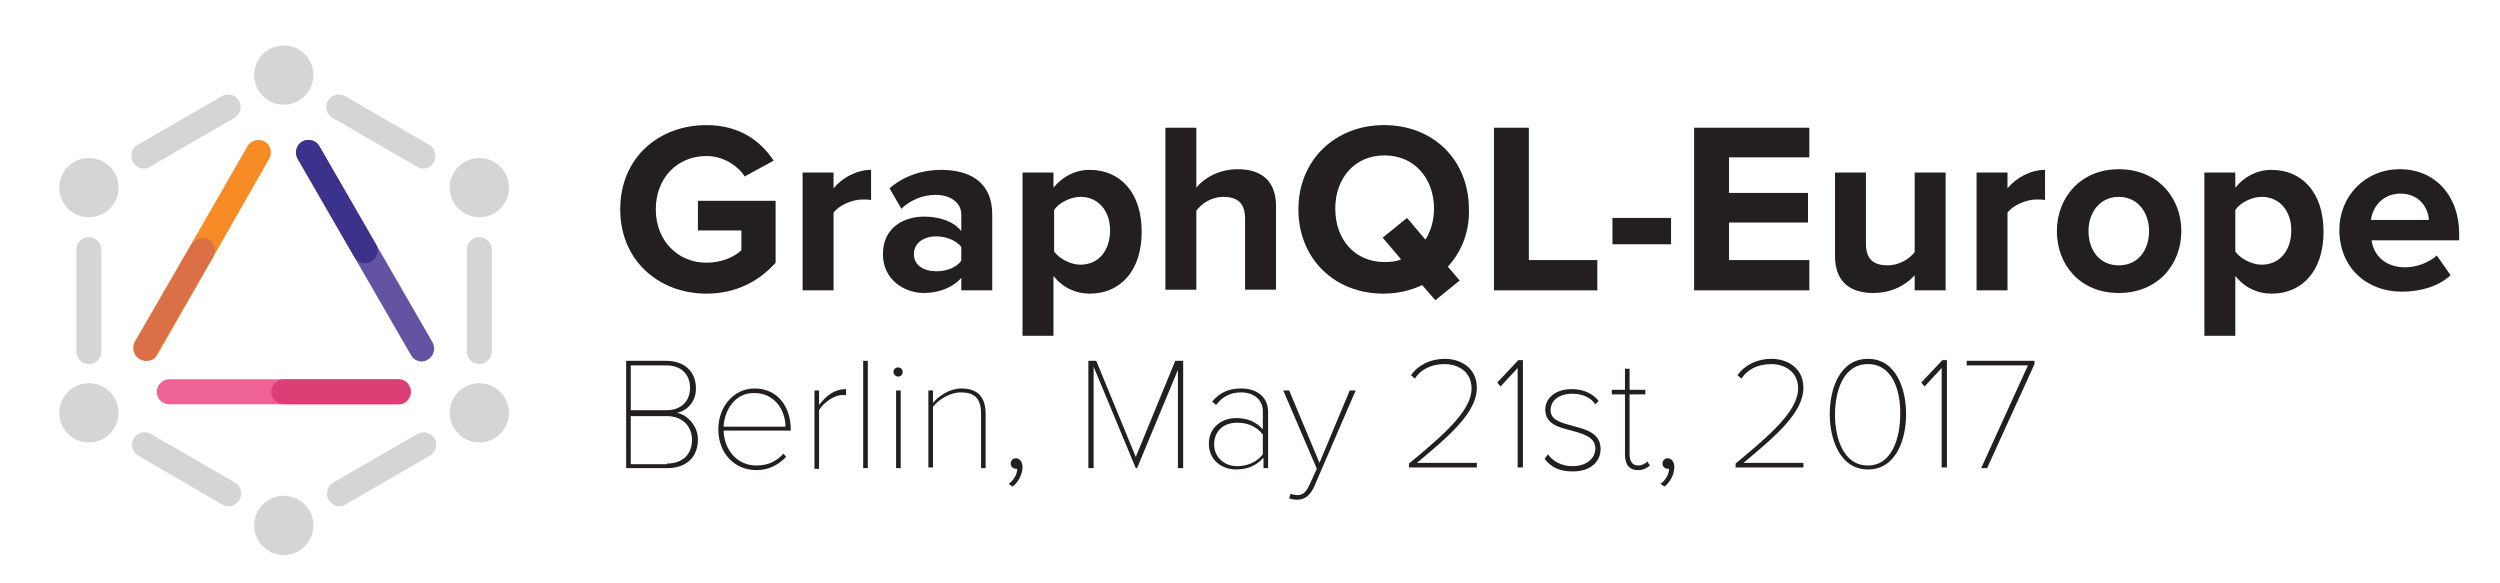 <?xml version="1.0" encoding="utf-8"?>
<!-- Generator: Adobe Illustrator 21.0.0, SVG Export Plug-In . SVG Version: 6.00 Build 0)  -->
<!DOCTYPE svg PUBLIC "-//W3C//DTD SVG 1.1//EN" "http://www.w3.org/Graphics/SVG/1.1/DTD/svg11.dtd">
<svg version="1.1" id="Layer_1" xmlns="http://www.w3.org/2000/svg" xmlns:xlink="http://www.w3.org/1999/xlink" x="0px" y="0px"
	 viewBox="0 0 379.7 88.5" style="enable-background:new 0 0 379.7 88.5;" xml:space="preserve">
<style type="text/css">
	.st0{fill:#D6D5D5;}
	.st1{fill:#EF6397;}
	.st2{fill:#DC3E76;}
	.st3{fill:#F78C27;}
	.st4{fill:#DB7046;}
	.st5{fill:#6453A3;}
	.st6{fill:#3C328C;}
	.st7{fill:#231F20;}
</style>
<g>
	<g>
		<g>
			<circle class="st0" cx="13.5" cy="28.5" r="4.5"/>
		</g>
		<g>
			<circle class="st0" cx="13.5" cy="62.7" r="4.5"/>
		</g>
		<g>
			<circle class="st0" cx="43.1" cy="79.8" r="4.5"/>
		</g>
		<g>
			<circle class="st0" cx="43.1" cy="11.4" r="4.5"/>
		</g>
		<g>
			<circle class="st0" cx="72.8" cy="28.5" r="4.5"/>
		</g>
		<g>
			<circle class="st0" cx="72.8" cy="62.7" r="4.5"/>
		</g>
		<g>
			<path class="st0" d="M13.5,55.3c-1.1,0-1.9-0.9-1.9-1.9V37.9c0-1.1,0.9-1.9,1.9-1.9s1.9,0.9,1.9,1.9v15.5
				C15.4,54.4,14.6,55.3,13.5,55.3z"/>
		</g>
		<g>
			<path class="st0" d="M34.7,76.9c-0.3,0-0.7-0.1-1-0.3L21,69.2c-0.9-0.5-1.2-1.7-0.7-2.6c0.5-0.9,1.7-1.2,2.6-0.7l12.8,7.4
				c0.9,0.5,1.2,1.7,0.7,2.6C36,76.5,35.4,76.9,34.7,76.9z"/>
		</g>
		<g>
			<path class="st0" d="M51.6,76.9c-0.7,0-1.3-0.3-1.7-1c-0.5-0.9-0.2-2.1,0.7-2.6l12.8-7.4c0.9-0.5,2.1-0.2,2.6,0.7
				c0.5,0.9,0.2,2.1-0.7,2.6l-12.8,7.4C52.2,76.8,51.9,76.9,51.6,76.9z"/>
		</g>
		<g>
			<path class="st0" d="M72.8,55.3c-1.1,0-1.9-0.9-1.9-1.9V37.9c0-1.1,0.9-1.9,1.9-1.9s1.9,0.9,1.9,1.9v15.5
				C74.7,54.4,73.8,55.3,72.8,55.3z"/>
		</g>
		<g>
			<path class="st0" d="M64.3,25.6c-0.3,0-0.7-0.1-1-0.3l-12.8-7.4c-0.9-0.5-1.2-1.7-0.7-2.6c0.5-0.9,1.7-1.2,2.6-0.7l12.8,7.4
				c0.9,0.5,1.2,1.7,0.7,2.6C65.6,25.2,65,25.6,64.3,25.6z"/>
		</g>
		<g>
			<path class="st0" d="M21.9,25.6c-0.7,0-1.3-0.3-1.7-1c-0.5-0.9-0.2-2.1,0.7-2.6l12.8-7.4c0.9-0.5,2.1-0.2,2.6,0.7
				c0.5,0.9,0.2,2.1-0.7,2.6l-12.8,7.4C22.6,25.5,22.3,25.6,21.9,25.6z"/>
		</g>
		<g>
			<path class="st1" d="M60.6,61.4H25.7c-1.1,0-1.9-0.9-1.9-1.9s0.9-1.9,1.9-1.9h34.8c1.1,0,1.9,0.9,1.9,1.9S61.6,61.4,60.6,61.4z"
				/>
		</g>
		<g>
			<path class="st2" d="M60.6,61.4H43.1c-1.1,0-1.9-0.9-1.9-1.9s0.9-1.9,1.9-1.9h17.4c1.1,0,1.9,0.9,1.9,1.9S61.6,61.4,60.6,61.4z"
				/>
		</g>
		<g>
			<path class="st3" d="M22.2,54.8c-0.3,0-0.7-0.1-1-0.3c-0.9-0.5-1.2-1.7-0.7-2.6l17.1-29.7c0.5-0.9,1.7-1.2,2.6-0.7
				c0.9,0.5,1.2,1.7,0.7,2.6L23.9,53.9C23.6,54.5,22.9,54.8,22.2,54.8z"/>
		</g>
		<g>
			<path class="st4" d="M22.2,54.8c-0.3,0-0.7-0.1-1-0.3c-0.9-0.5-1.2-1.7-0.7-2.6l8.6-14.8c0.5-0.9,1.7-1.2,2.6-0.7
				c0.9,0.5,1.2,1.7,0.7,2.6l-8.6,14.8C23.6,54.5,22.9,54.8,22.2,54.8z"/>
		</g>
		<g>
			<path class="st5" d="M64.1,54.9c-0.7,0-1.3-0.3-1.7-1L45.2,24.1c-0.5-0.9-0.2-2.1,0.7-2.6s2.1-0.2,2.6,0.7L65.7,52
				c0.5,0.9,0.2,2.1-0.7,2.6C64.7,54.8,64.4,54.9,64.1,54.9z"/>
		</g>
		<g>
			<path class="st6" d="M55.5,40c-0.7,0-1.3-0.3-1.7-1l-8.6-14.9c-0.5-0.9-0.2-2.1,0.7-2.6s2.1-0.2,2.6,0.7l8.6,14.9
				c0.5,0.9,0.2,2.1-0.7,2.6C56.1,39.9,55.8,40,55.5,40z"/>
		</g>
	</g>
	<g>
		<g>
			<path class="st7" d="M107.3,19c5.1,0,8.3,2.5,10.2,5.4l-4.4,2.4c-1.1-1.7-3.3-3.1-5.8-3.1c-4.5,0-7.7,3.4-7.7,8.1
				c0,4.7,3.3,8.1,7.7,8.1c2.3,0,4.3-0.9,5.3-1.9v-3h-6.6v-4.5h11.8v9.4c-2.5,2.8-6,4.7-10.5,4.7c-7.2,0-13.1-5-13.1-12.8
				C94.2,23.9,100.1,19,107.3,19z"/>
			<path class="st7" d="M121.9,26.2h4.7v2.4c1.3-1.6,3.5-2.8,5.7-2.8v4.6c-0.3-0.1-0.8-0.1-1.3-0.1c-1.6,0-3.6,0.9-4.4,2v11.8h-4.7
				V26.2z"/>
			<path class="st7" d="M146,42.2c-1.2,1.4-3.3,2.3-5.7,2.3c-2.8,0-6.2-1.9-6.2-5.9c0-4.2,3.4-5.7,6.2-5.7c2.4,0,4.5,0.7,5.7,2.2
				v-2.5c0-1.8-1.6-3-3.9-3c-1.9,0-3.7,0.7-5.2,2.1l-1.8-3.1c2.2-1.9,5-2.8,7.8-2.8c4.1,0,7.8,1.6,7.8,6.8v11.5H146V42.2z M146,37.5
				c-0.8-1-2.3-1.6-3.8-1.6c-1.9,0-3.4,1-3.4,2.7c0,1.7,1.5,2.6,3.4,2.6c1.5,0,3-0.5,3.8-1.6V37.5z"/>
			<path class="st7" d="M155.3,50.9V26.2h4.7v2.3c1.4-1.7,3.3-2.7,5.5-2.7c4.6,0,7.9,3.4,7.9,9.4c0,6-3.3,9.4-7.9,9.4
				c-2.1,0-4.1-0.9-5.5-2.7v9.1H155.3z M164.1,29.9c-1.5,0-3.3,0.9-4,2v6.3c0.8,1.1,2.5,2,4,2c2.7,0,4.5-2.1,4.5-5.2
				C168.6,32,166.8,29.9,164.1,29.9z"/>
			<path class="st7" d="M189.1,33.2c0-2.5-1.3-3.3-3.3-3.3c-1.8,0-3.3,1-4.1,2.1v12H177V19.4h4.7v9.1c1.1-1.4,3.4-2.8,6.3-2.8
				c3.9,0,5.8,2.1,5.8,5.6v12.7h-4.7V33.2z"/>
			<path class="st7" d="M219.9,40.5l1.8,2.1l-3.7,3l-2-2.3c-1.7,0.8-3.7,1.3-5.9,1.3c-7.4,0-12.9-5.3-12.9-12.8S202.8,19,210.2,19
				c7.5,0,12.9,5.3,12.9,12.8C223.2,35.2,222,38.2,219.9,40.5z M212.8,39.4l-2.8-3.3l3.7-3l2.8,3.3c0.8-1.3,1.3-2.9,1.3-4.7
				c0-4.6-3-8.1-7.5-8.1c-4.6,0-7.5,3.5-7.5,8.1c0,4.6,2.9,8.1,7.5,8.1C211.2,39.8,212.1,39.7,212.8,39.4z"/>
			<path class="st7" d="M226.9,19.4h5.3v20.1h10.4v4.6h-15.7V19.4z"/>
			<path class="st7" d="M244.9,33.1h8.9v4h-8.9V33.1z"/>
			<path class="st7" d="M257.3,19.4h17.5v4.5h-12.2v5.4h12v4.5h-12v5.7h12.2v4.6h-17.5V19.4z"/>
			<path class="st7" d="M290.8,41.8c-1.2,1.4-3.4,2.7-6.3,2.7c-3.9,0-5.8-2.1-5.8-5.6V26.2h4.7V37c0,2.5,1.3,3.3,3.3,3.3
				c1.8,0,3.3-1,4.1-2V26.2h4.7v17.9h-4.7V41.8z"/>
			<path class="st7" d="M300.2,26.2h4.7v2.4c1.3-1.6,3.5-2.8,5.7-2.8v4.6c-0.3-0.1-0.8-0.1-1.3-0.1c-1.6,0-3.6,0.9-4.4,2v11.8h-4.7
				V26.2z"/>
			<path class="st7" d="M312.4,35.1c0-5.1,3.6-9.4,9.4-9.4c5.9,0,9.5,4.3,9.5,9.4c0,5.1-3.6,9.4-9.5,9.4
				C315.9,44.5,312.4,40.2,312.4,35.1z M326.4,35.1c0-2.8-1.7-5.2-4.6-5.2s-4.6,2.4-4.6,5.2c0,2.8,1.6,5.2,4.6,5.2
				S326.4,37.9,326.4,35.1z"/>
			<path class="st7" d="M334.8,50.9V26.2h4.7v2.3c1.4-1.7,3.3-2.7,5.5-2.7c4.6,0,7.9,3.4,7.9,9.4c0,6-3.3,9.4-7.9,9.4
				c-2.1,0-4.1-0.9-5.5-2.7v9.1H334.8z M343.5,29.9c-1.5,0-3.3,0.9-4,2v6.3c0.8,1.1,2.5,2,4,2c2.7,0,4.5-2.1,4.5-5.2
				C348,32,346.2,29.9,343.5,29.9z"/>
			<path class="st7" d="M364.5,25.7c5.3,0,9,4,9,9.8v1h-13.3c0.3,2.3,2.1,4.1,5.1,4.1c1.7,0,3.6-0.7,4.8-1.8l2.1,3
				c-1.8,1.7-4.6,2.5-7.4,2.5c-5.4,0-9.5-3.7-9.5-9.4C355.3,29.9,359.1,25.7,364.5,25.7z M360.1,33.4h8.8c-0.1-1.7-1.3-4-4.4-4
				C361.6,29.5,360.3,31.7,360.1,33.4z"/>
		</g>
		<g>
			<path class="st7" d="M95.1,54.8h6.1c2.6,0,4.5,1.5,4.5,4.2c0,2.1-1.4,3.4-2.9,3.7c1.7,0.3,3.2,2.1,3.2,4c0,2.8-1.8,4.4-4.7,4.4
				h-6.2V54.8z M101.2,62.3c2.4,0,3.6-1.5,3.6-3.4c0-1.9-1.2-3.4-3.6-3.4h-5.4v6.8H101.2z M101.3,70.4c2.4,0,3.8-1.4,3.8-3.6
				c0-1.9-1.3-3.6-3.8-3.6h-5.5v7.3H101.3z"/>
			<path class="st7" d="M114.6,59c3.6,0,5.5,2.9,5.5,6.2v0.2h-10.2c0.1,2.9,2,5.3,5,5.3c1.7,0,3-0.6,4.1-1.8l0.4,0.5
				c-1.2,1.2-2.6,2-4.5,2c-3.4,0-5.8-2.6-5.8-6.2C109.1,61.7,111.5,59,114.6,59z M109.9,64.8h9.4c0-2.3-1.5-5.1-4.7-5.1
				C111.6,59.6,110,62.4,109.9,64.8z"/>
			<path class="st7" d="M123.7,59.3h0.7v2.2c1.1-1.4,2.3-2.4,4.1-2.4v0.9c-0.2,0-0.4,0-0.6,0c-1.2,0-2.9,1.2-3.5,2.3v8.9h-0.7V59.3z
				"/>
			<path class="st7" d="M131.1,54.8h0.7v16.3h-0.7V54.8z"/>
			<path class="st7" d="M135.7,56.5c0-0.4,0.3-0.7,0.7-0.7c0.4,0,0.7,0.3,0.7,0.7s-0.3,0.7-0.7,0.7
				C136.1,57.2,135.7,56.9,135.7,56.5z M136.1,59.3h0.7v11.8h-0.7V59.3z"/>
			<path class="st7" d="M149,62.8c0-2.5-1.2-3.2-3.1-3.2c-1.6,0-3.4,1.1-4.2,2.2v9.2H141V59.3h0.7v1.9c0.9-1.1,2.6-2.2,4.3-2.2
				c2.3,0,3.7,1.1,3.7,3.9v8.2H149V62.8z"/>
			<path class="st7" d="M153.2,73.5c0.8-0.6,1.3-1.5,1.3-2.3l-0.2,0c-0.5,0-0.8-0.4-0.8-0.8c0-0.4,0.3-0.8,0.8-0.8
				c0.5,0,1,0.5,1,1.3c0,1.2-0.7,2.4-1.5,3L153.2,73.5z"/>
			<path class="st7" d="M179.1,55.7l-6.4,15.4h-0.2l-6.4-15.4v15.4h-0.8V54.8h1.2l6,14.6l6-14.6h1.2v16.3h-0.8V55.7z"/>
			<path class="st7" d="M191.8,69.6c-1.1,1.2-2.4,1.7-4.1,1.7c-2.1,0-4.1-1.4-4.1-3.9s2-3.9,4.1-3.9c1.7,0,3,0.5,4.1,1.7v-2.7
				c0-1.9-1.5-2.9-3.3-2.9c-1.5,0-2.7,0.5-3.8,1.9l-0.6-0.5c1.1-1.3,2.4-2,4.4-2c2.3,0,4.1,1.2,4.1,3.6v8.5h-0.7V69.6z M191.8,66
				c-0.9-1.2-2.3-1.8-3.9-1.8c-2.2,0-3.5,1.4-3.5,3.3c0,1.8,1.4,3.3,3.5,3.3c1.5,0,3-0.6,3.9-1.8V66z"/>
			<path class="st7" d="M197,75.2c0.8,0,1.3-0.3,1.9-1.6l1.1-2.4l-5.1-11.9h0.9l4.6,11l4.6-11h0.9l-6.3,14.6c-0.6,1.3-1.4,2-2.6,2
				c-0.4,0-0.9-0.1-1.2-0.2L196,75C196.3,75.1,196.7,75.2,197,75.2z"/>
			<path class="st7" d="M214,70.4c5.2-4.3,9.5-8,9.5-11.4c0-2.6-2.1-3.7-4.1-3.7c-2.1,0-3.7,0.9-4.5,2.2l-0.6-0.5
				c1-1.5,2.9-2.5,5.2-2.5c2.1,0,4.8,1.2,4.8,4.4c0,3.8-4.3,7.4-9.1,11.4h9.1v0.7H214V70.4z"/>
			<path class="st7" d="M230.5,55.9l-2.6,2.8l-0.5-0.6l3.2-3.4h0.7v16.3h-0.8V55.9z"/>
			<path class="st7" d="M235.1,69c0.7,1,2,1.8,3.7,1.8c2.2,0,3.5-1.2,3.5-2.7c0-1.7-1.8-2.2-3.6-2.7c-2-0.5-4-1-4-3.2
				c0-1.7,1.5-3.1,4-3.1c2,0,3.3,0.8,4.1,1.8l-0.5,0.5c-0.7-1-1.9-1.6-3.5-1.6c-2.1,0-3.3,1.1-3.3,2.5c0,1.5,1.6,1.9,3.4,2.4
				c2,0.5,4.2,1.1,4.2,3.5c0,1.8-1.4,3.4-4.2,3.4c-1.9,0-3.2-0.5-4.3-1.9L235.1,69z"/>
			<path class="st7" d="M246.8,69v-9.1h-2v-0.7h2V56h0.7v3.2h2.4v0.7h-2.4V69c0,1,0.4,1.7,1.3,1.7c0.6,0,1.1-0.3,1.4-0.6l0.4,0.6
				c-0.5,0.4-1,0.7-1.8,0.7C247.4,71.4,246.8,70.5,246.8,69z"/>
			<path class="st7" d="M252.2,73.5c0.8-0.6,1.3-1.5,1.3-2.3l-0.2,0c-0.5,0-0.8-0.4-0.8-0.8c0-0.4,0.3-0.8,0.8-0.8
				c0.5,0,1,0.5,1,1.3c0,1.2-0.7,2.4-1.5,3L252.2,73.5z"/>
			<path class="st7" d="M263.6,70.4c5.2-4.3,9.5-8,9.5-11.4c0-2.6-2.1-3.7-4.1-3.7c-2.1,0-3.7,0.9-4.5,2.2l-0.6-0.5
				c1-1.5,2.9-2.5,5.2-2.5c2.1,0,4.8,1.2,4.8,4.4c0,3.8-4.3,7.4-9.1,11.4h9.1v0.7h-10.3V70.4z"/>
			<path class="st7" d="M283.7,54.5c4.3,0,5.8,4.6,5.8,8.4c0,3.8-1.5,8.4-5.8,8.4c-4.3,0-5.8-4.7-5.8-8.4
				C277.9,59.1,279.4,54.5,283.7,54.5z M283.7,55.3c-3.8,0-5,4.2-5,7.7c0,3.4,1.2,7.7,5,7.7c3.7,0,4.9-4.3,4.9-7.7
				C288.7,59.5,287.5,55.3,283.7,55.3z"/>
			<path class="st7" d="M294.9,55.9l-2.6,2.8l-0.5-0.6l3.2-3.4h0.7v16.3h-0.8V55.9z"/>
			<path class="st7" d="M308,55.5h-9.3v-0.7H309v0.5l-7.2,15.8h-0.9L308,55.5z"/>
		</g>
	</g>
</g>
</svg>
